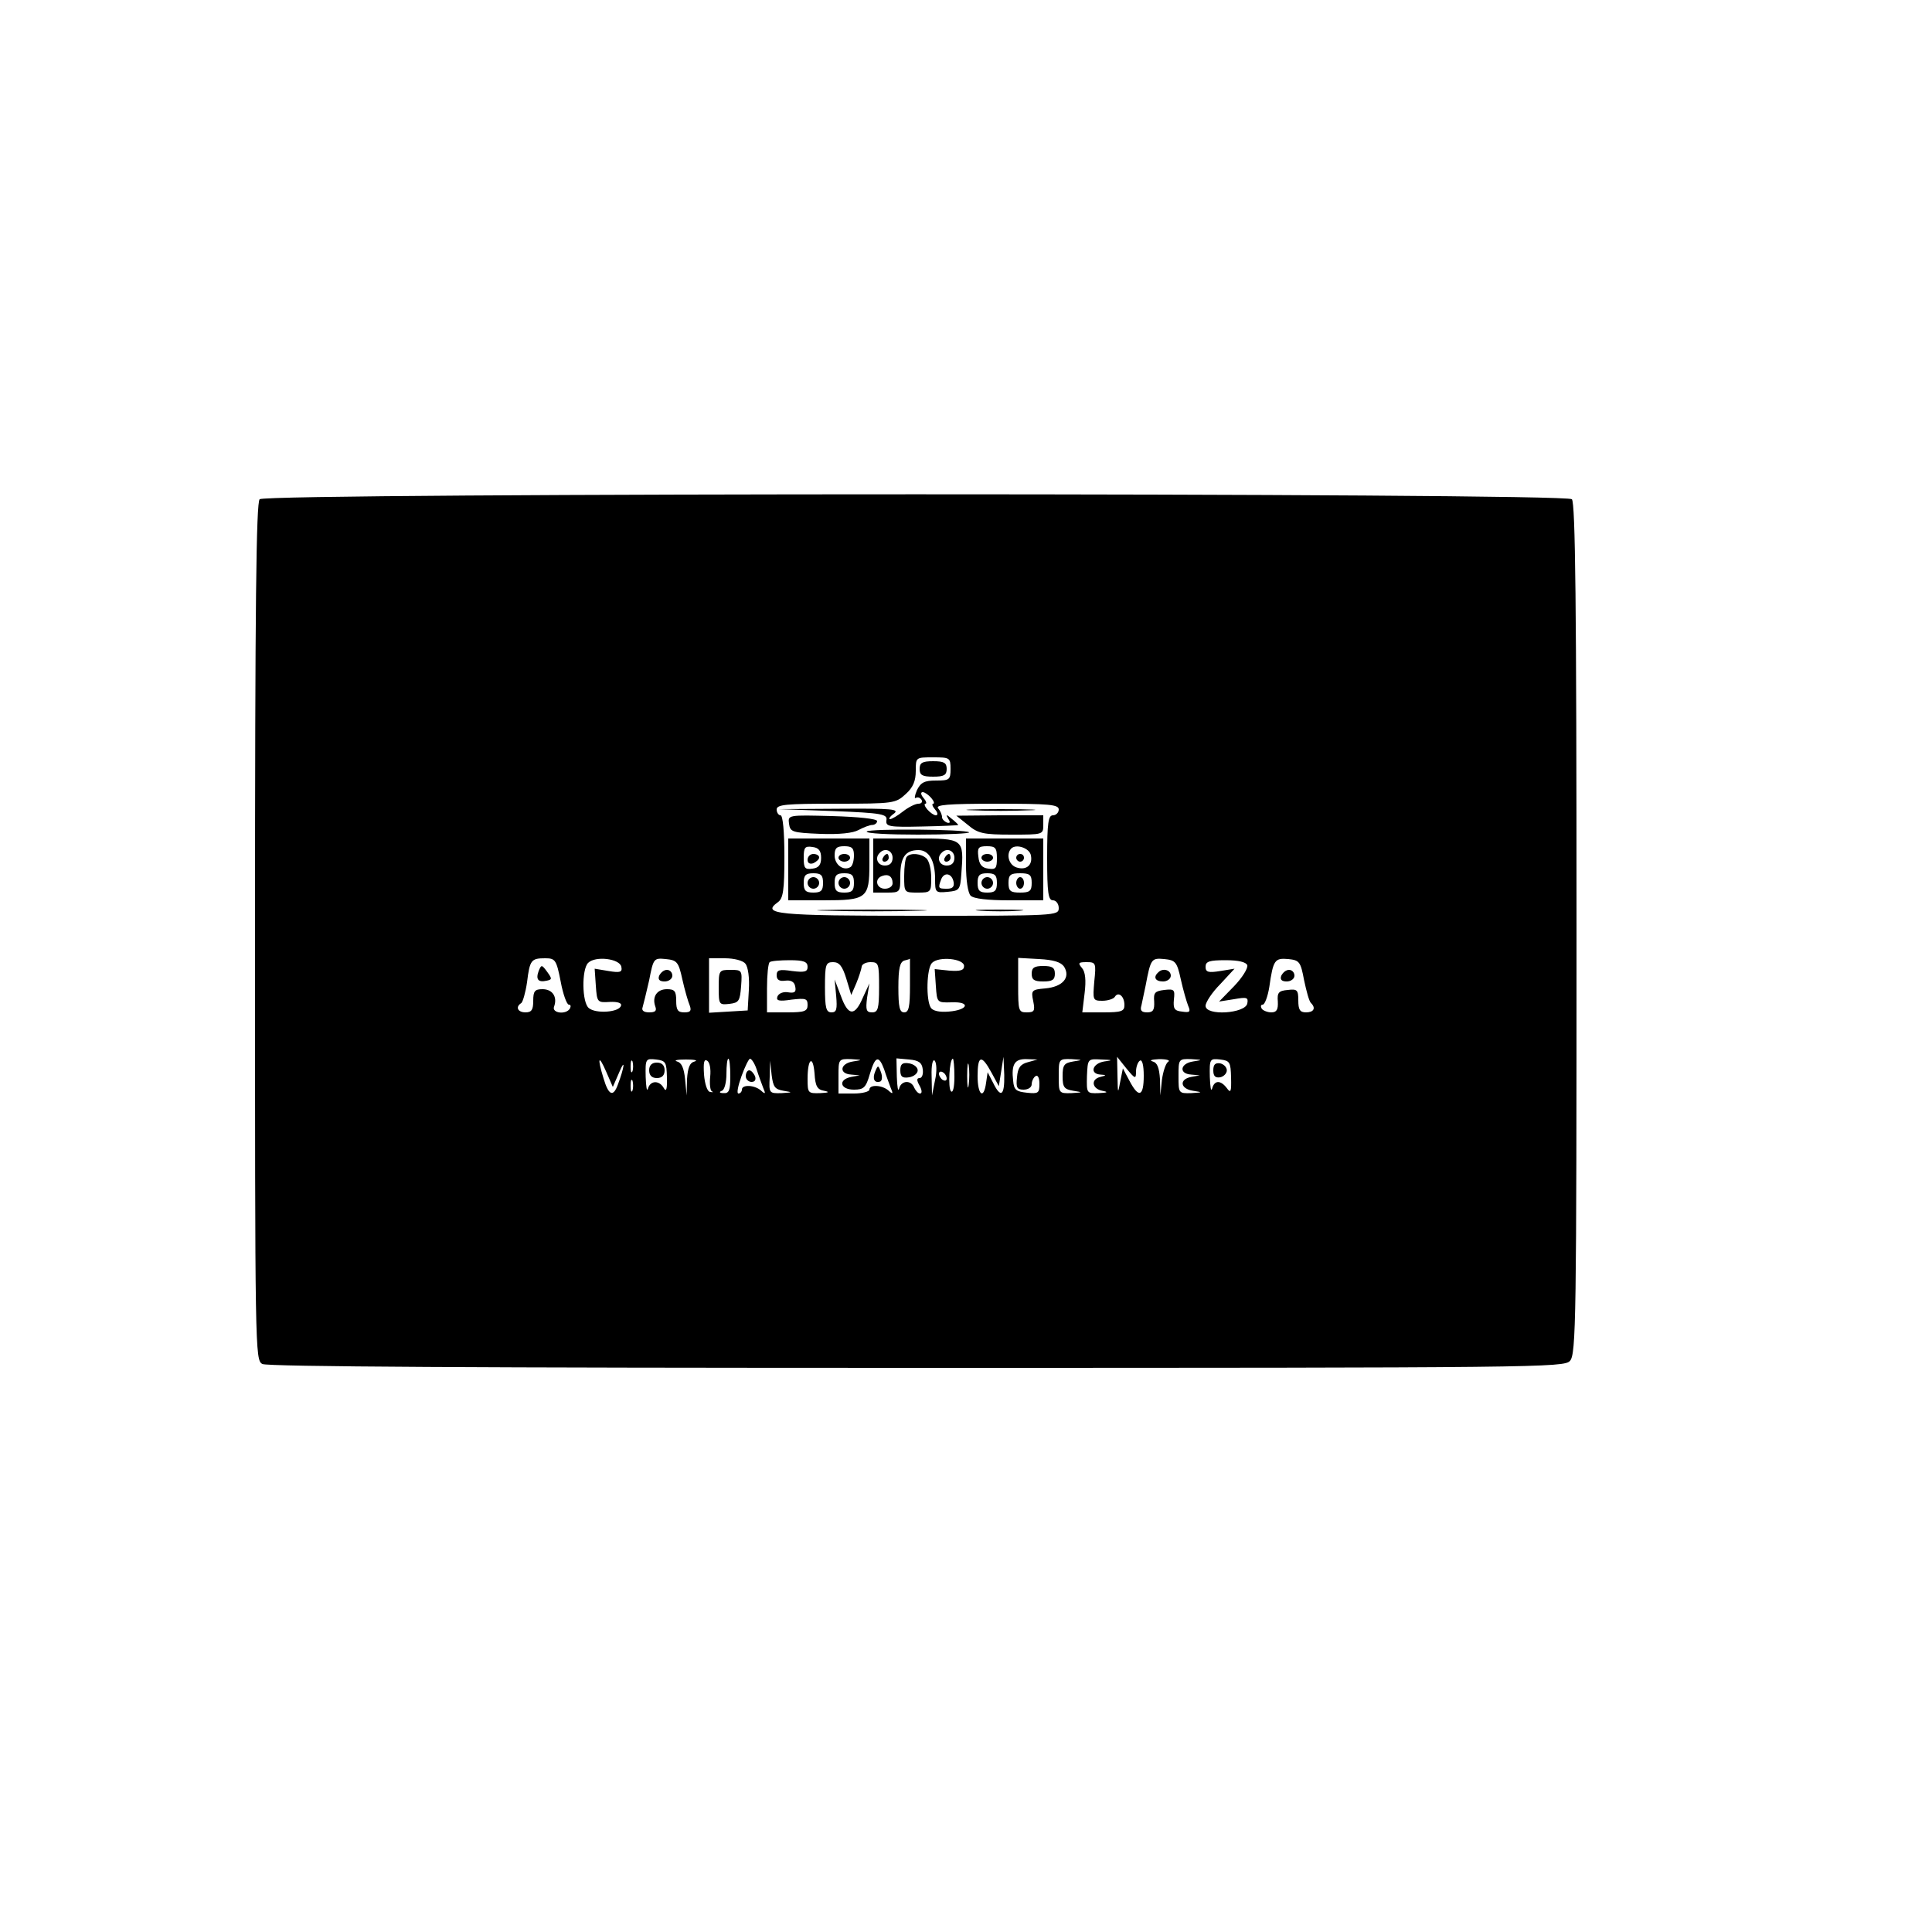 <?xml version="1.0" standalone="no"?>
<!DOCTYPE svg PUBLIC "-//W3C//DTD SVG 20010904//EN"
 "http://www.w3.org/TR/2001/REC-SVG-20010904/DTD/svg10.dtd">
<svg version="1.0" xmlns="http://www.w3.org/2000/svg"
 width="500pt" height="500pt" viewBox="0 0 500 500"
 preserveAspectRatio="xMidYMid meet">

<g transform="translate(0,500) scale(0.1,-0.1)"
fill="#000000" stroke="none">
<path d="M672 3708 c-9 -9 -12 -271 -12 -1120 0 -1085 0 -1108 19 -1118 13 -7
559 -10 1694 -10 1609 0 1675 1 1690 18 16 17 17 109 17 1118 0 842 -3 1103
-12 1112 -17 17 -3379 17 -3396 0z m1788 -698 c0 -28 -3 -30 -37 -30 -31 0
-40 -5 -50 -25 -6 -14 -7 -23 -3 -20 5 3 11 1 15 -5 3 -5 0 -10 -8 -10 -8 0
-26 -9 -40 -20 -14 -11 -29 -20 -34 -20 -4 0 0 7 10 14 16 12 -3 14 -140 13
l-158 -1 141 -5 c128 -5 141 -8 138 -24 -2 -16 6 -18 92 -16 52 1 94 3 94 4 0
1 -8 9 -17 16 -14 12 -16 12 -9 0 6 -9 5 -12 -3 -10 -7 3 -13 9 -13 14 0 6 -4
16 -10 23 -8 9 23 12 151 12 136 0 161 -2 161 -15 0 -8 -7 -15 -15 -15 -12 0
-15 -19 -15 -110 0 -91 3 -110 15 -110 8 0 15 -9 15 -20 0 -20 -7 -20 -364
-20 -368 0 -406 4 -363 35 14 10 17 31 17 119 0 64 -4 106 -10 106 -5 0 -10 7
-10 15 0 13 24 15 154 15 149 0 154 1 180 25 19 17 26 34 26 60 0 35 0 35 45
35 43 0 45 -1 45 -30z m-50 -75 c7 -8 9 -15 5 -15 -4 0 -2 -7 5 -15 7 -8 8
-15 2 -15 -5 0 -15 7 -22 15 -7 8 -9 15 -5 15 4 0 2 7 -5 15 -7 8 -8 15 -2 15
5 0 15 -7 22 -15z m-959 -475 c6 -33 16 -60 21 -60 5 0 6 -4 3 -10 -10 -17
-48 -12 -41 5 9 25 -4 45 -30 45 -20 0 -24 -5 -24 -30 0 -23 -4 -30 -20 -30
-20 0 -27 14 -11 24 4 3 11 27 15 54 7 58 11 62 47 62 26 0 29 -4 40 -60z
m157 38 c3 -14 -3 -16 -33 -11 l-36 6 3 -44 c3 -43 4 -44 36 -42 21 1 32 -3
29 -10 -5 -17 -65 -21 -83 -6 -18 14 -19 100 -2 117 19 19 82 11 86 -10z m158
-33 c6 -27 15 -58 19 -67 5 -14 2 -18 -14 -18 -17 0 -21 6 -21 30 0 25 -4 30
-24 30 -26 0 -39 -20 -30 -45 4 -11 0 -15 -16 -15 -14 0 -20 5 -17 13 2 7 10
39 17 70 11 57 12 58 43 55 29 -3 33 -7 43 -53z m163 41 c7 -8 11 -37 9 -68
l-3 -53 -50 -3 -50 -3 0 71 0 70 41 0 c24 0 47 -6 53 -14z m161 -8 c0 -13 -7
-15 -40 -11 -33 5 -40 3 -40 -11 0 -12 7 -16 22 -14 15 2 24 -3 26 -15 3 -14
-1 -18 -19 -15 -12 2 -24 -3 -27 -11 -4 -11 4 -13 37 -8 36 4 41 3 41 -14 0
-16 -8 -19 -52 -19 l-53 0 0 62 c0 35 3 65 7 68 3 3 27 5 52 5 36 0 46 -4 46
-17z m265 -48 c0 -56 -3 -70 -15 -70 -12 0 -15 14 -15 65 0 49 4 65 15 69 8 2
15 4 15 5 0 0 0 -30 0 -69z m140 50 c0 -11 -9 -14 -38 -12 l-38 4 3 -44 c3
-43 3 -43 41 -42 50 2 43 -20 -8 -24 -24 -2 -41 2 -46 10 -13 20 -11 102 3
116 18 18 83 11 83 -8z m259 -2 c17 -28 -4 -52 -49 -56 -35 -3 -37 -5 -31 -33
5 -25 3 -29 -17 -29 -21 0 -22 4 -22 70 l0 71 54 -3 c38 -2 57 -8 65 -20z
m302 -33 c6 -27 15 -58 19 -68 7 -16 4 -18 -16 -15 -20 2 -23 8 -21 31 3 26 1
28 -25 25 -24 -3 -28 -7 -26 -30 1 -22 -3 -28 -18 -28 -15 0 -19 5 -15 18 2 9
7 33 11 52 13 69 15 71 48 68 29 -3 33 -7 43 -53z m172 37 c2 -8 -13 -32 -34
-54 l-39 -40 38 6 c34 6 38 5 35 -11 -5 -26 -108 -33 -108 -6 0 9 17 35 38 56
l37 40 -37 -6 c-31 -5 -38 -3 -38 11 0 14 10 17 52 17 34 0 53 -5 56 -13z
m147 -39 c6 -28 13 -55 18 -59 13 -13 7 -24 -13 -24 -16 0 -20 7 -20 31 0 27
-3 30 -27 27 -24 -2 -28 -7 -26 -30 1 -21 -3 -28 -17 -28 -10 0 -22 5 -25 10
-3 6 -2 10 3 10 5 0 13 21 17 46 10 70 14 75 49 72 29 -3 32 -7 41 -55z
m-1185 5 l13 -43 13 30 c7 17 13 36 14 43 0 6 10 12 23 12 21 0 22 -4 22 -65
0 -56 -3 -65 -18 -65 -15 0 -17 6 -13 38 l6 37 -17 -37 c-21 -49 -38 -48 -57
5 l-16 42 4 -42 c3 -35 1 -43 -12 -43 -14 0 -17 11 -17 65 0 59 2 65 21 65 16
0 24 -10 34 -42z m642 -8 c-4 -48 -4 -50 21 -50 14 0 29 5 32 10 9 15 25 2 25
-21 0 -16 -7 -19 -55 -19 l-54 0 6 50 c4 33 2 55 -7 65 -11 13 -9 15 12 15 24
0 25 -2 20 -50z m-1229 -234 c16 38 13 12 -4 -33 -12 -33 -24 -28 -37 16 -17
55 -13 63 7 17 l17 -39 17 39z m34 2 c-3 -7 -5 -2 -5 12 0 14 2 19 5 13 2 -7
2 -19 0 -25z m89 -16 c1 -31 -2 -39 -8 -28 -12 21 -35 20 -41 -1 -3 -10 -5 4
-6 30 -1 47 0 48 27 45 25 -3 27 -7 28 -46z m72 41 c-13 -3 -18 -16 -20 -46
l-1 -42 -4 42 c-3 29 -9 43 -21 46 -9 3 1 5 23 5 22 0 32 -2 23 -5z m40 -39
c-2 -19 0 -36 4 -38 5 -3 3 -3 -4 -2 -8 1 -14 21 -16 45 -2 31 0 41 8 36 7 -4
10 -22 8 -41z m52 1 c0 -36 -3 -45 -17 -44 -11 0 -13 3 -5 6 7 2 12 22 12 44
0 21 2 39 5 39 3 0 5 -20 5 -45z m68 18 c5 -16 13 -37 17 -48 7 -16 6 -18 -6
-7 -16 14 -49 16 -49 2 0 -5 -4 -10 -9 -10 -5 0 -1 20 8 45 9 25 19 45 22 45
4 0 12 -12 17 -27z m175 -56 c15 -3 12 -5 -10 -6 -32 -1 -33 0 -33 37 0 53 14
63 18 14 2 -33 7 -42 25 -45z m75 76 c-34 -5 -38 -32 -5 -34 l22 -2 -22 -4
c-35 -7 -29 -33 7 -33 25 0 31 5 41 40 14 47 23 50 37 13 5 -16 13 -37 17 -48
7 -16 6 -18 -6 -7 -16 14 -49 16 -49 2 0 -5 -18 -10 -40 -10 l-40 0 0 45 c0
44 0 45 33 44 30 -2 30 -2 5 -6z m180 -20 c2 -13 -2 -23 -8 -23 -8 0 -8 -6 0
-20 6 -11 7 -20 1 -20 -5 0 -11 7 -15 15 -8 21 -34 19 -39 -2 -3 -10 -5 4 -6
30 l-1 48 33 -3 c24 -2 33 -8 35 -25z m32 -28 l-8 -40 -1 50 c-1 29 3 45 8 40
5 -6 6 -28 1 -50z m50 8 c0 -27 -4 -43 -9 -37 -8 8 -4 84 5 84 2 0 4 -21 4
-47z m37 -20 c-2 -16 -4 -5 -4 22 0 28 2 40 4 28 2 -13 2 -35 0 -50z m59 31
l19 -35 6 38 6 38 2 -47 c1 -54 -9 -61 -29 -20 l-14 27 -4 -27 c-6 -45 -22
-32 -22 17 0 54 10 57 36 9z m94 27 c-19 -5 -26 -14 -28 -39 -3 -27 0 -32 17
-32 12 0 21 6 21 14 0 8 5 18 10 21 6 4 10 -5 10 -20 0 -24 -3 -26 -32 -23
-28 3 -34 7 -36 31 -5 43 4 57 35 56 l28 -1 -25 -7z m118 2 c-24 -4 -28 -9
-28 -38 0 -29 4 -34 28 -38 25 -4 25 -4 -5 -6 -33 -1 -33 0 -33 44 0 44 0 45
33 44 30 -2 30 -2 5 -6z m80 0 c-31 -5 -39 -32 -10 -34 16 -1 16 -2 0 -6 -26
-6 -22 -31 5 -36 16 -3 14 -5 -10 -6 -31 -1 -31 0 -30 44 2 45 2 45 37 43 30
-1 31 -2 8 -5z m82 -26 c0 12 5 25 10 28 6 4 10 -12 10 -39 0 -54 -13 -59 -37
-13 l-17 32 -7 -35 c-6 -32 -6 -31 -7 15 l-1 50 24 -30 c23 -28 25 -28 25 -8z
m83 25 c-6 -4 -13 -25 -16 -47 l-4 -40 -1 42 c-2 30 -7 43 -19 46 -10 3 -2 5
17 6 19 0 30 -3 23 -7z m65 1 c-34 -5 -38 -32 -5 -34 l22 -2 -22 -4 c-32 -6
-29 -31 5 -36 25 -4 25 -4 -5 -6 -33 -1 -33 0 -33 44 0 44 0 45 33 44 30 -2
30 -2 5 -6z m98 -42 c1 -37 -1 -41 -11 -27 -16 21 -32 21 -38 -1 -3 -10 -5 4
-6 30 -1 47 0 48 27 45 25 -3 27 -7 28 -47z m-1158 -34 c24 -4 24 -4 -5 -6
-33 -1 -33 0 -31 42 l1 42 4 -37 c4 -31 8 -37 31 -41z m422 32 c0 -6 -4 -7
-10 -4 -5 3 -10 11 -10 16 0 6 5 7 10 4 6 -3 10 -11 10 -16z m-813 -31 c-3 -7
-5 -2 -5 12 0 14 2 19 5 13 2 -7 2 -19 0 -25z"/>
<path d="M2380 3010 c0 -16 7 -20 35 -20 28 0 35 4 35 20 0 16 -7 20 -35 20
-28 0 -35 -4 -35 -20z"/>
<path d="M2518 2903 c39 -2 105 -2 145 0 39 1 7 3 -73 3 -80 0 -112 -2 -72 -3z"/>
<path d="M2042 2868 c3 -21 8 -23 80 -26 50 -2 86 2 100 10 13 7 29 13 35 13
7 0 13 5 13 10 0 6 -48 11 -116 13 -115 3 -115 3 -112 -20z"/>
<path d="M2505 2865 c26 -22 40 -25 113 -25 81 0 82 0 82 25 l0 25 -112 0
-113 -1 30 -24z"/>
<path d="M2243 2848 c-2 -5 58 -8 133 -8 76 0 135 3 132 6 -9 8 -259 10 -265
2z"/>
<path d="M2040 2750 l0 -80 91 0 c112 0 119 5 119 94 l0 66 -105 0 -105 0 0
-80z m85 30 c0 -18 -6 -26 -22 -28 -20 -3 -23 1 -23 28 0 27 3 31 23 28 16 -2
22 -10 22 -28z m85 6 c0 -14 -4 -27 -9 -30 -18 -11 -41 6 -41 30 0 19 5 24 25
24 20 0 25 -5 25 -24z m-80 -71 c0 -20 -5 -25 -25 -25 -20 0 -25 5 -25 25 0
20 5 25 25 25 20 0 25 -5 25 -25z m80 0 c0 -20 -5 -25 -25 -25 -20 0 -25 5
-25 25 0 20 5 25 25 25 20 0 25 -5 25 -25z"/>
<path d="M2090 2775 c0 -9 6 -12 15 -9 8 4 15 10 15 15 0 5 -7 9 -15 9 -8 0
-15 -7 -15 -15z"/>
<path d="M2170 2780 c0 -5 7 -10 15 -10 8 0 15 5 15 10 0 6 -7 10 -15 10 -8 0
-15 -4 -15 -10z"/>
<path d="M2090 2715 c0 -8 7 -15 15 -15 8 0 15 7 15 15 0 8 -7 15 -15 15 -8 0
-15 -7 -15 -15z"/>
<path d="M2170 2715 c0 -8 7 -15 15 -15 8 0 15 7 15 15 0 8 -7 15 -15 15 -8 0
-15 -7 -15 -15z"/>
<path d="M2260 2760 l0 -70 35 0 c35 0 35 1 35 43 0 48 13 67 47 67 27 0 43
-27 43 -75 0 -35 1 -36 33 -33 30 3 32 5 35 47 7 91 6 91 -118 91 l-110 0 0
-70z m50 20 c0 -13 -7 -20 -20 -20 -19 0 -27 20 -13 33 13 14 33 6 33 -13z
m160 0 c0 -13 -7 -20 -20 -20 -19 0 -27 20 -13 33 13 14 33 6 33 -13z m-160
-66 c0 -8 -9 -14 -20 -14 -22 0 -28 26 -7 33 16 6 27 -1 27 -19z m158 3 c2
-12 -3 -17 -17 -17 -23 0 -24 1 -15 25 8 19 28 15 32 -8z"/>
<path d="M2285 2780 c-3 -5 -1 -10 4 -10 6 0 11 5 11 10 0 6 -2 10 -4 10 -3 0
-8 -4 -11 -10z"/>
<path d="M2445 2780 c-3 -5 -1 -10 4 -10 6 0 11 5 11 10 0 6 -2 10 -4 10 -3 0
-8 -4 -11 -10z"/>
<path d="M2500 2762 c0 -40 5 -73 12 -80 8 -8 45 -12 100 -12 l88 0 0 80 0 80
-100 0 -100 0 0 -68z m80 17 c0 -26 -3 -30 -22 -27 -17 2 -24 11 -26 31 -3 23
0 27 22 27 22 0 26 -4 26 -31z m88 7 c5 -25 -12 -39 -37 -31 -20 6 -28 34 -14
49 13 13 48 1 51 -18z m-88 -71 c0 -20 -5 -25 -25 -25 -20 0 -25 5 -25 25 0
20 5 25 25 25 20 0 25 -5 25 -25z m90 0 c0 -21 -5 -25 -30 -25 -25 0 -30 4
-30 25 0 21 5 25 30 25 25 0 30 -4 30 -25z"/>
<path d="M2540 2780 c0 -5 7 -10 15 -10 8 0 15 5 15 10 0 6 -7 10 -15 10 -8 0
-15 -4 -15 -10z"/>
<path d="M2630 2780 c0 -5 5 -10 10 -10 6 0 10 5 10 10 0 6 -4 10 -10 10 -5 0
-10 -4 -10 -10z"/>
<path d="M2540 2715 c0 -8 7 -15 15 -15 8 0 15 7 15 15 0 8 -7 15 -15 15 -8 0
-15 -7 -15 -15z"/>
<path d="M2630 2715 c0 -8 5 -15 10 -15 6 0 10 7 10 15 0 8 -4 15 -10 15 -5 0
-10 -7 -10 -15z"/>
<path d="M2347 2783 c-4 -3 -7 -26 -7 -50 0 -43 0 -43 35 -43 34 0 35 1 35 38
0 21 -5 43 -12 50 -13 13 -41 16 -51 5z"/>
<path d="M2143 2643 c65 -2 168 -2 230 0 62 1 9 3 -118 3 -126 0 -177 -2 -112
-3z"/>
<path d="M2538 2643 c29 -2 74 -2 100 0 26 2 2 3 -53 3 -55 0 -76 -1 -47 -3z"/>
<path d="M1394 2487 c-8 -22 -1 -30 21 -25 14 3 14 5 1 23 -14 19 -15 19 -22
2z"/>
<path d="M1706 2475 c-4 -10 1 -15 14 -15 11 0 20 7 20 15 0 8 -6 15 -14 15
-8 0 -16 -7 -20 -15z"/>
<path d="M1860 2444 c0 -44 1 -45 28 -42 24 3 27 7 30 46 3 41 2 42 -27 42
-30 0 -31 -1 -31 -46z"/>
<path d="M2670 2480 c0 -16 7 -20 30 -20 23 0 30 4 30 20 0 16 -7 20 -30 20
-23 0 -30 -4 -30 -20z"/>
<path d="M2997 2483 c-13 -12 -7 -23 13 -23 11 0 20 7 20 15 0 15 -21 21 -33
8z"/>
<path d="M3316 2475 c-4 -10 1 -15 14 -15 11 0 20 7 20 15 0 8 -6 15 -14 15
-8 0 -16 -7 -20 -15z"/>
<path d="M1680 2230 c0 -13 7 -20 20 -20 13 0 20 7 20 20 0 13 -7 20 -20 20
-13 0 -20 -7 -20 -20z"/>
<path d="M1930 2215 c0 -8 7 -15 15 -15 9 0 12 6 9 15 -4 8 -10 15 -15 15 -5
0 -9 -7 -9 -15z"/>
<path d="M2265 2227 c-8 -19 -2 -31 13 -26 5 2 6 13 2 24 -7 19 -8 19 -15 2z"/>
<path d="M2330 2230 c0 -16 5 -21 23 -18 12 2 22 10 22 18 0 8 -10 16 -22 18
-18 3 -23 -2 -23 -18z"/>
<path d="M3140 2230 c0 -15 5 -20 18 -18 9 2 17 10 17 18 0 8 -8 16 -17 18
-13 2 -18 -3 -18 -18z"/>
</g>
</svg>
